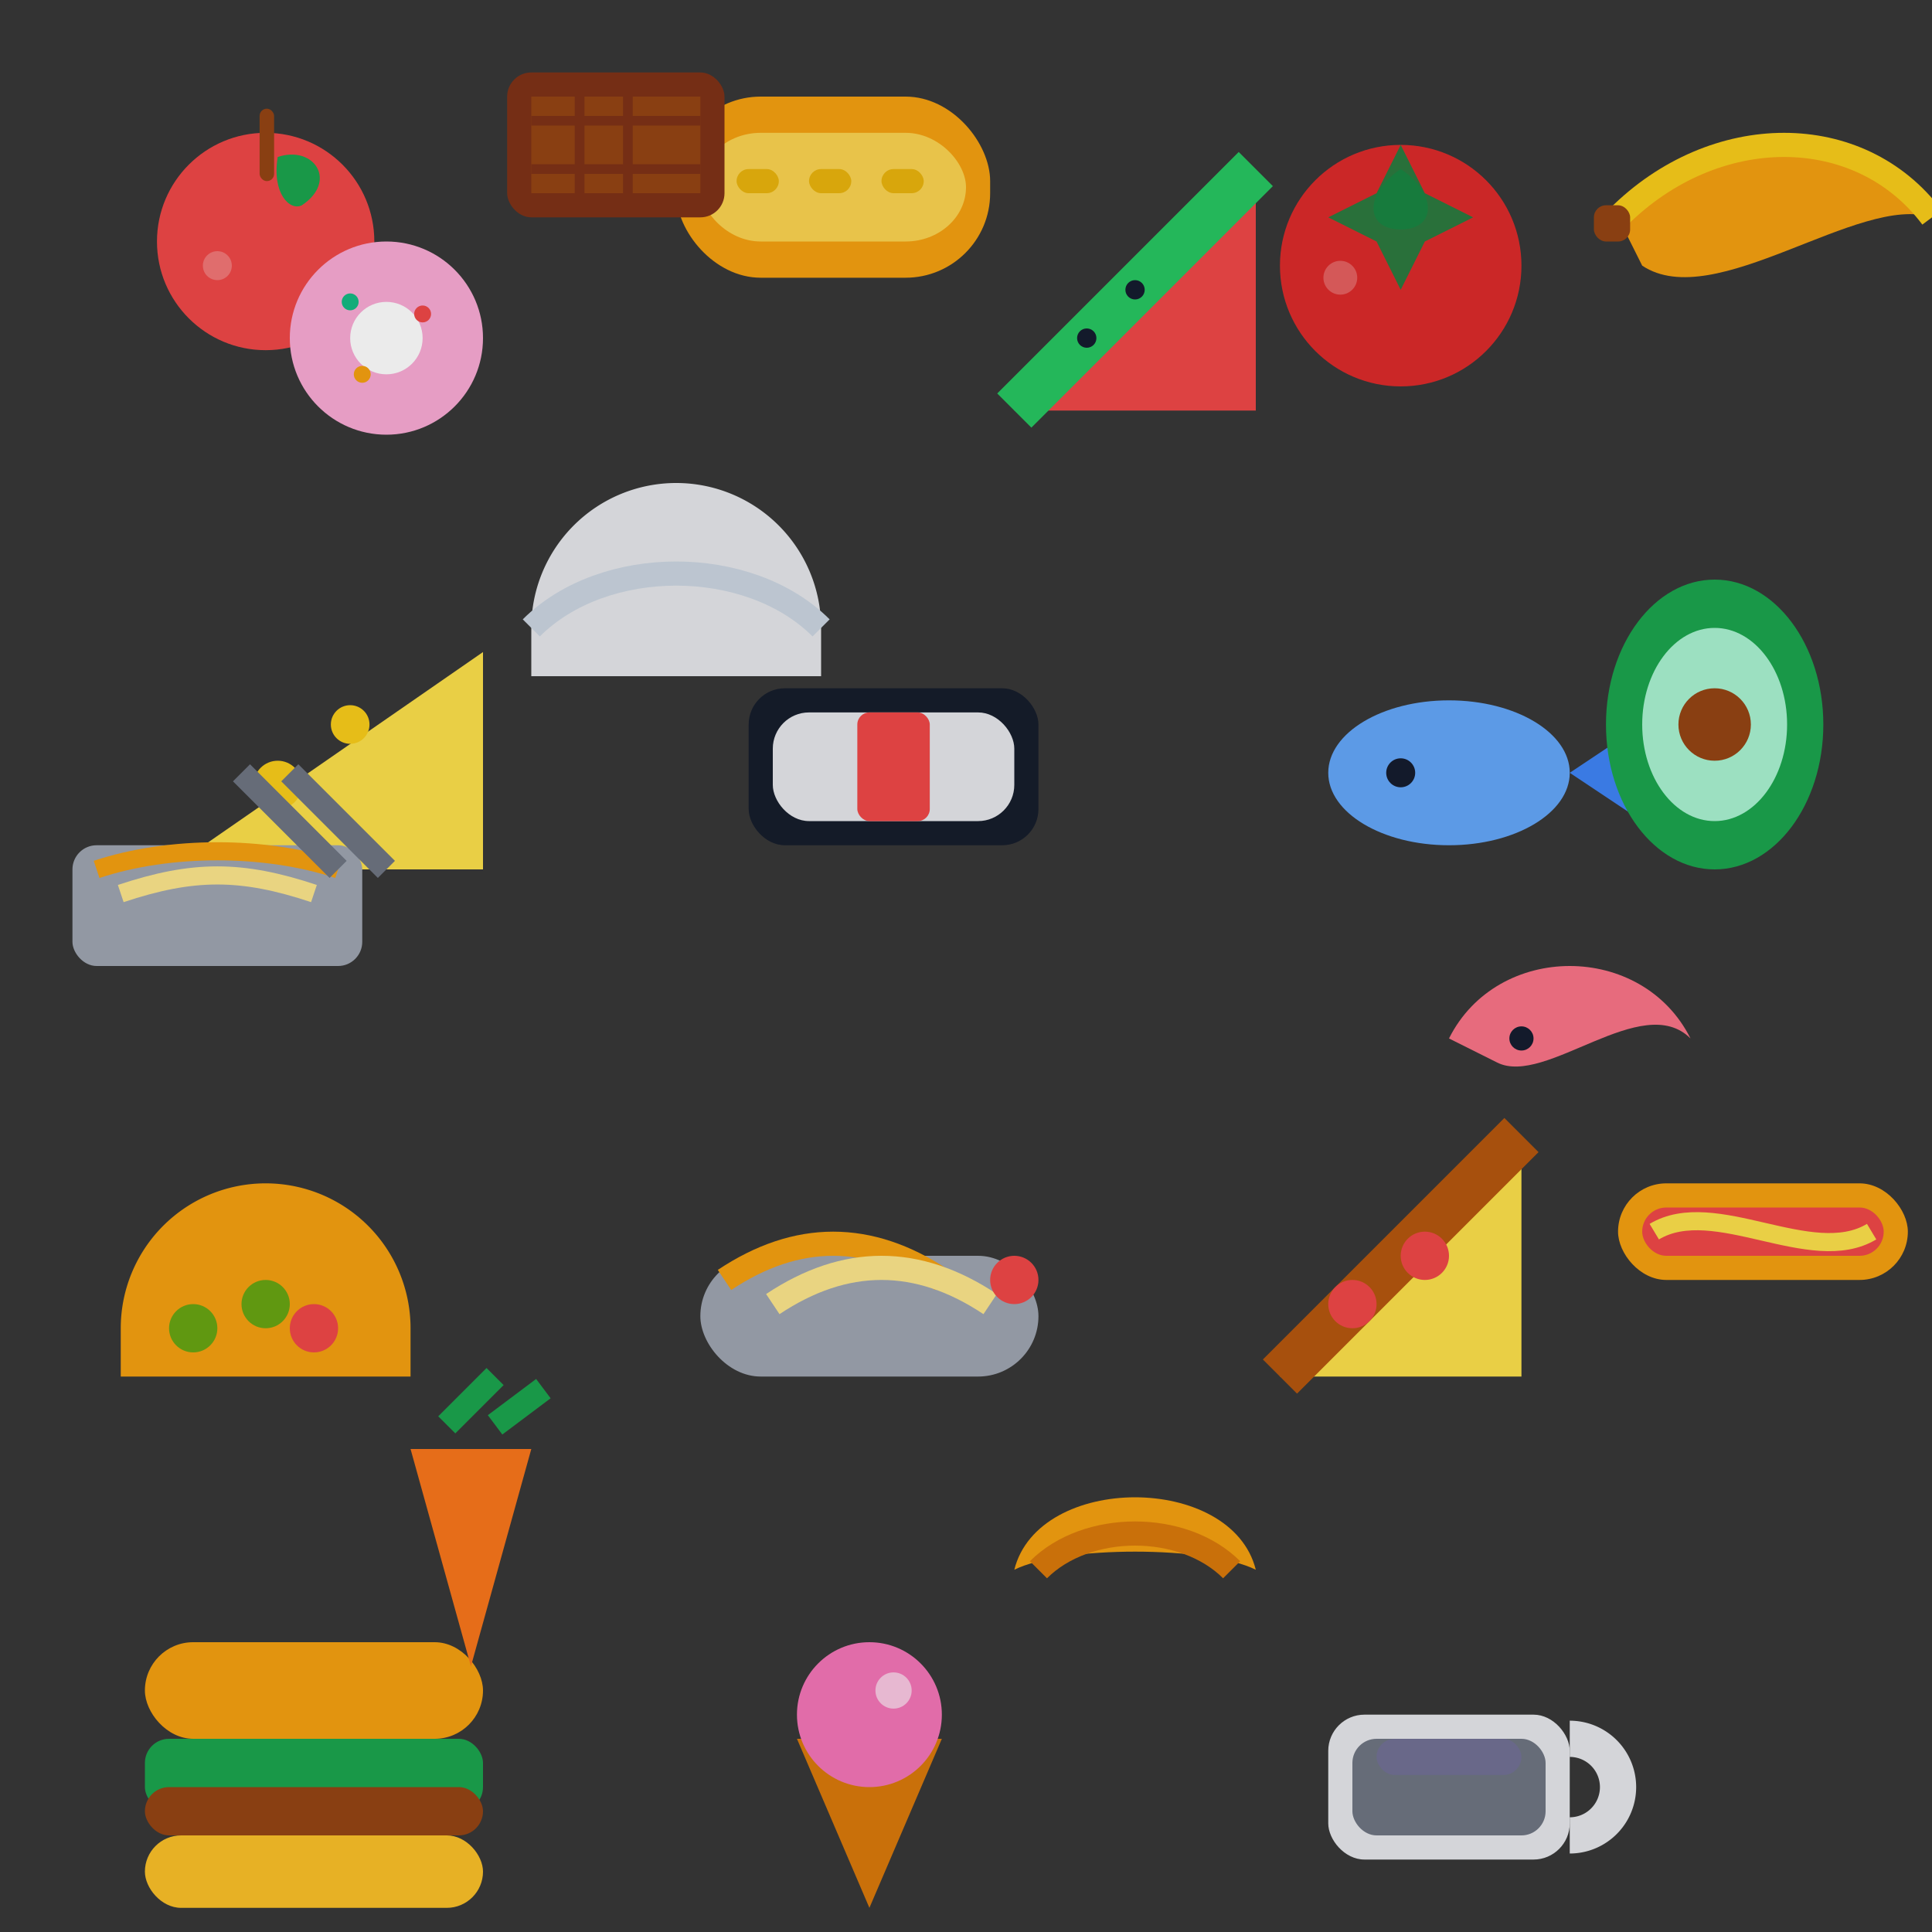 <svg xmlns="http://www.w3.org/2000/svg" width="160" height="160" viewBox="0 0 160 160">
  <rect x="0" y="0" width="160" height="160" fill="#333333" stroke="none"/>
  <rect width="160" height="160" fill="none"/>
  <!-- Subtle vector food icons for broad browser support -->
  <g fill="none" stroke="none" opacity="0.9">
    <!-- Row 1 -->
    <!-- Apple -->
    <g transform="translate(12,10)">
      <circle cx="10" cy="10" r="9" fill="#ef4444"/>
      <rect x="9.5" y="-1" width="1.2" height="6" rx="0.6" fill="#92400e"/>
      <path d="M11 3 C14 2, 16 5, 13 7 C12 7.5, 10.5 6, 11 3 Z" fill="#16a34a"/>
      <circle cx="6" cy="12" r="1.2" fill="#ffffff" opacity=".25"/>
    </g>
    <!-- Bread -->
    <g transform="translate(56,8)">
      <rect x="0" y="0" width="26" height="15" rx="7" fill="#f59e0b"/>
      <rect x="2" y="3" width="22" height="9" rx="5" fill="#fcd34d"/>
      <rect x="5" y="6" width="3.5" height="2" rx="1" fill="#eab308"/>
      <rect x="11" y="6" width="3.5" height="2" rx="1" fill="#eab308"/>
      <rect x="17" y="6" width="3.5" height="2" rx="1" fill="#eab308"/>
    </g>
    <!-- Tomato -->
    <g transform="translate(104,10)">
      <circle cx="12" cy="12" r="10" fill="#dc2626"/>
      <path d="M12 4 C9 6, 9 9, 12 9 C15 9, 15 6, 12 4 Z" fill="#16a34a"/>
      <path d="M12 2 l2 4 l4 2 l-4 2 l-2 4 l-2 -4 l-4 -2 l4 -2 z" fill="#15803d" opacity=".9"/>
      <circle cx="7" cy="13" r="1.4" fill="#ffffff" opacity=".25"/>
    </g>

    <!-- Banana -->
    <g transform="translate(132,8)">
      <path d="M2 10 C10 2, 22 2, 28 10 C22 8, 10 18, 4 14" fill="#f59e0b"/>
      <path d="M2 10 C10 2, 22 2, 28 10" stroke="#facc15" stroke-width="2" fill="none"/>
      <rect x="0" y="9" width="3" height="3" rx="1" fill="#92400e"/>
    </g>

    <!-- Row 2 -->
    <!-- Cheese -->
    <g transform="translate(14,54)">
      <polygon points="0,18 26,0 26,18" fill="#fde047"/>
      <circle cx="9" cy="11" r="2" fill="#facc15"/>
      <circle cx="15" cy="6" r="1.6" fill="#facc15"/>
    </g>
    <!-- Sushi -->
    <g transform="translate(62,52)">
      <rect x="0" y="5" width="24" height="13" rx="3" fill="#111827"/>
      <rect x="2" y="7" width="20" height="9" rx="3" fill="#e5e7eb"/>
      <rect x="9" y="7" width="6" height="9" rx="1" fill="#ef4444"/>
    </g>
    <!-- Fish -->
    <g transform="translate(108,54)">
      <ellipse cx="12" cy="10" rx="10" ry="6" fill="#60a5fa"/>
      <polygon points="22,10 28,6 28,14" fill="#3b82f6"/>
      <circle cx="8" cy="10" r="1.2" fill="#0f172a"/>
    </g>

    <!-- Avocado -->
    <g transform="translate(132,46)">
      <ellipse cx="10" cy="14" rx="9" ry="12" fill="#16a34a"/>
      <ellipse cx="10" cy="14" rx="6" ry="8" fill="#a7f3d0"/>
      <circle cx="10" cy="14" r="3" fill="#92400e"/>
    </g>

    <!-- Row 3 -->
    <!-- Taco -->
    <g transform="translate(10,98)">
      <path d="M0,12 a12,12 0 0 1 24,0 v4 h-24z" fill="#f59e0b"/>
      <circle cx="6" cy="12" r="2" fill="#65a30d"/>
      <circle cx="12" cy="10" r="2" fill="#65a30d"/>
      <circle cx="16" cy="12" r="2" fill="#ef4444"/>
    </g>
    <!-- Spaghetti -->
    <g transform="translate(56,94)">
      <rect x="2" y="10" width="28" height="10" rx="5" fill="#9ca3af"/>
      <path d="M4 12 C10 8, 16 8, 22 12" stroke="#f59e0b" stroke-width="2" fill="none"/>
      <path d="M8 14 C14 10, 20 10, 26 14" stroke="#fde68a" stroke-width="2" fill="none"/>
      <circle cx="28" cy="12" r="2" fill="#ef4444"/>
    </g>
    <!-- Pizza -->
    <g transform="translate(106,94)">
      <polygon points="0,20 20,0 20,20" fill="#fde047"/>
      <path d="M0 20 Q10 10 20 0" stroke="#b45309" stroke-width="4" fill="none"/>
      <circle cx="6" cy="14" r="2" fill="#ef4444"/>
      <circle cx="12" cy="10" r="2" fill="#ef4444"/>
    </g>

    <!-- Hotdog -->
    <g transform="translate(134,92)">
      <rect x="0" y="6" width="24" height="8" rx="4" fill="#f59e0b"/>
      <rect x="2" y="8" width="20" height="4" rx="2" fill="#ef4444"/>
      <path d="M3 10 C8 7, 16 13, 21 10" stroke="#fde047" stroke-width="1.5" fill="none"/>
    </g>

    <!-- Row 4 -->
    <!-- Burger -->
    <g transform="translate(12,136)">
      <rect x="0" y="0" width="28" height="8" rx="4" fill="#f59e0b"/>
      <rect x="0" y="8" width="28" height="6" rx="2" fill="#16a34a"/>
      <rect x="0" y="12" width="28" height="4" rx="2" fill="#92400e"/>
      <rect x="0" y="16" width="28" height="6" rx="3" fill="#fbbf24"/>
    </g>
    <!-- Ice Cream -->
    <g transform="translate(60,134)">
      <polygon points="12,24 6,10 18,10" fill="#d97706"/>
      <circle cx="12" cy="8" r="6" fill="#f472b6"/>
      <circle cx="14" cy="6" r="1.5" fill="#ffffff" opacity=".6"/>
    </g>
    <!-- Coffee -->
    <g transform="translate(108,134)">
      <rect x="2" y="8" width="20" height="12" rx="3" fill="#e5e7eb"/>
      <rect x="4" y="10" width="16" height="8" rx="2" fill="#6b7280"/>
      <rect x="6" y="10" width="12" height="3" rx="1.5" fill="#8b5cf6" opacity=".15"/>
      <path d="M22 10 a4 4 0 0 1 0 8" stroke="#e5e7eb" stroke-width="3" fill="none"/>
    </g>

    <!-- Carrot -->
    <g transform="translate(34,120)">
      <polygon points="0,0 10,0 5,18" fill="#f97316"/>
      <path d="M3 -2 l4 -4" stroke="#16a34a" stroke-width="2"/>
      <path d="M7 -2 l4 -3" stroke="#16a34a" stroke-width="2"/>
    </g>

    <!-- Croissant -->
    <g transform="translate(84,120)">
      <path d="M0 10 C2 2, 18 2, 20 10 C16 8, 4 8, 0 10 Z" fill="#f59e0b"/>
      <path d="M2 10 C6 6, 14 6, 18 10" stroke="#d97706" stroke-width="2"/>
    </g>

    <!-- Donut -->
    <g transform="translate(22,18)">
      <circle cx="10" cy="10" r="8" fill="#f9a8d4"/>
      <circle cx="10" cy="10" r="3" fill="#ffffff"/>
      <circle cx="7" cy="7" r="0.7" fill="#10b981"/>
      <circle cx="13" cy="8" r="0.7" fill="#ef4444"/>
      <circle cx="8" cy="13" r="0.7" fill="#f59e0b"/>
    </g>

    <!-- Dumpling -->
    <g transform="translate(44,40)">
      <path d="M0 12 a12 12 0 0 1 24 0 v4 h-24z" fill="#e5e7eb"/>
      <path d="M0 12 C6 6, 18 6, 24 12" stroke="#cbd5e1" stroke-width="2"/>
    </g>

    <!-- Ramen -->
    <g transform="translate(6,62)">
      <rect x="0" y="8" width="24" height="10" rx="2" fill="#9ca3af"/>
      <path d="M2 10 C8 8, 16 8, 22 10" stroke="#f59e0b" stroke-width="1.5"/>
      <path d="M4 12 C10 10, 14 10, 20 12" stroke="#fde68a" stroke-width="1.5"/>
      <path d="M18 2 l8 8" stroke="#6b7280" stroke-width="2"/>
      <path d="M14 2 l8 8" stroke="#6b7280" stroke-width="2"/>
    </g>

    <!-- Shrimp -->
    <g transform="translate(120,76)">
      <path d="M0 10 C4 2, 16 2, 20 10 C16 6, 8 14, 4 12 Z" fill="#fb7185"/>
      <circle cx="6" cy="10" r="1" fill="#0f172a"/>
    </g>

    <!-- Watermelon -->
    <g transform="translate(84,14)">
      <polygon points="0,20 20,0 20,20" fill="#ef4444"/>
      <path d="M0 20 L20 0" stroke="#22c55e" stroke-width="4"/>
      <circle cx="6" cy="14" r="0.8" fill="#0f172a"/>
      <circle cx="10" cy="10" r="0.8" fill="#0f172a"/>
    </g>

    <!-- Chocolate bar -->
    <g transform="translate(42,6)">
      <rect x="0" y="0" width="18" height="12" rx="2" fill="#7c2d12"/>
      <rect x="2" y="2" width="14" height="8" fill="#92400e"/>
      <path d="M2 4 h14 M2 8 h14 M6 2 v8 M10 2 v8" stroke="#7c2d12" stroke-width="0.8"/>
    </g>
  </g>
</svg>
